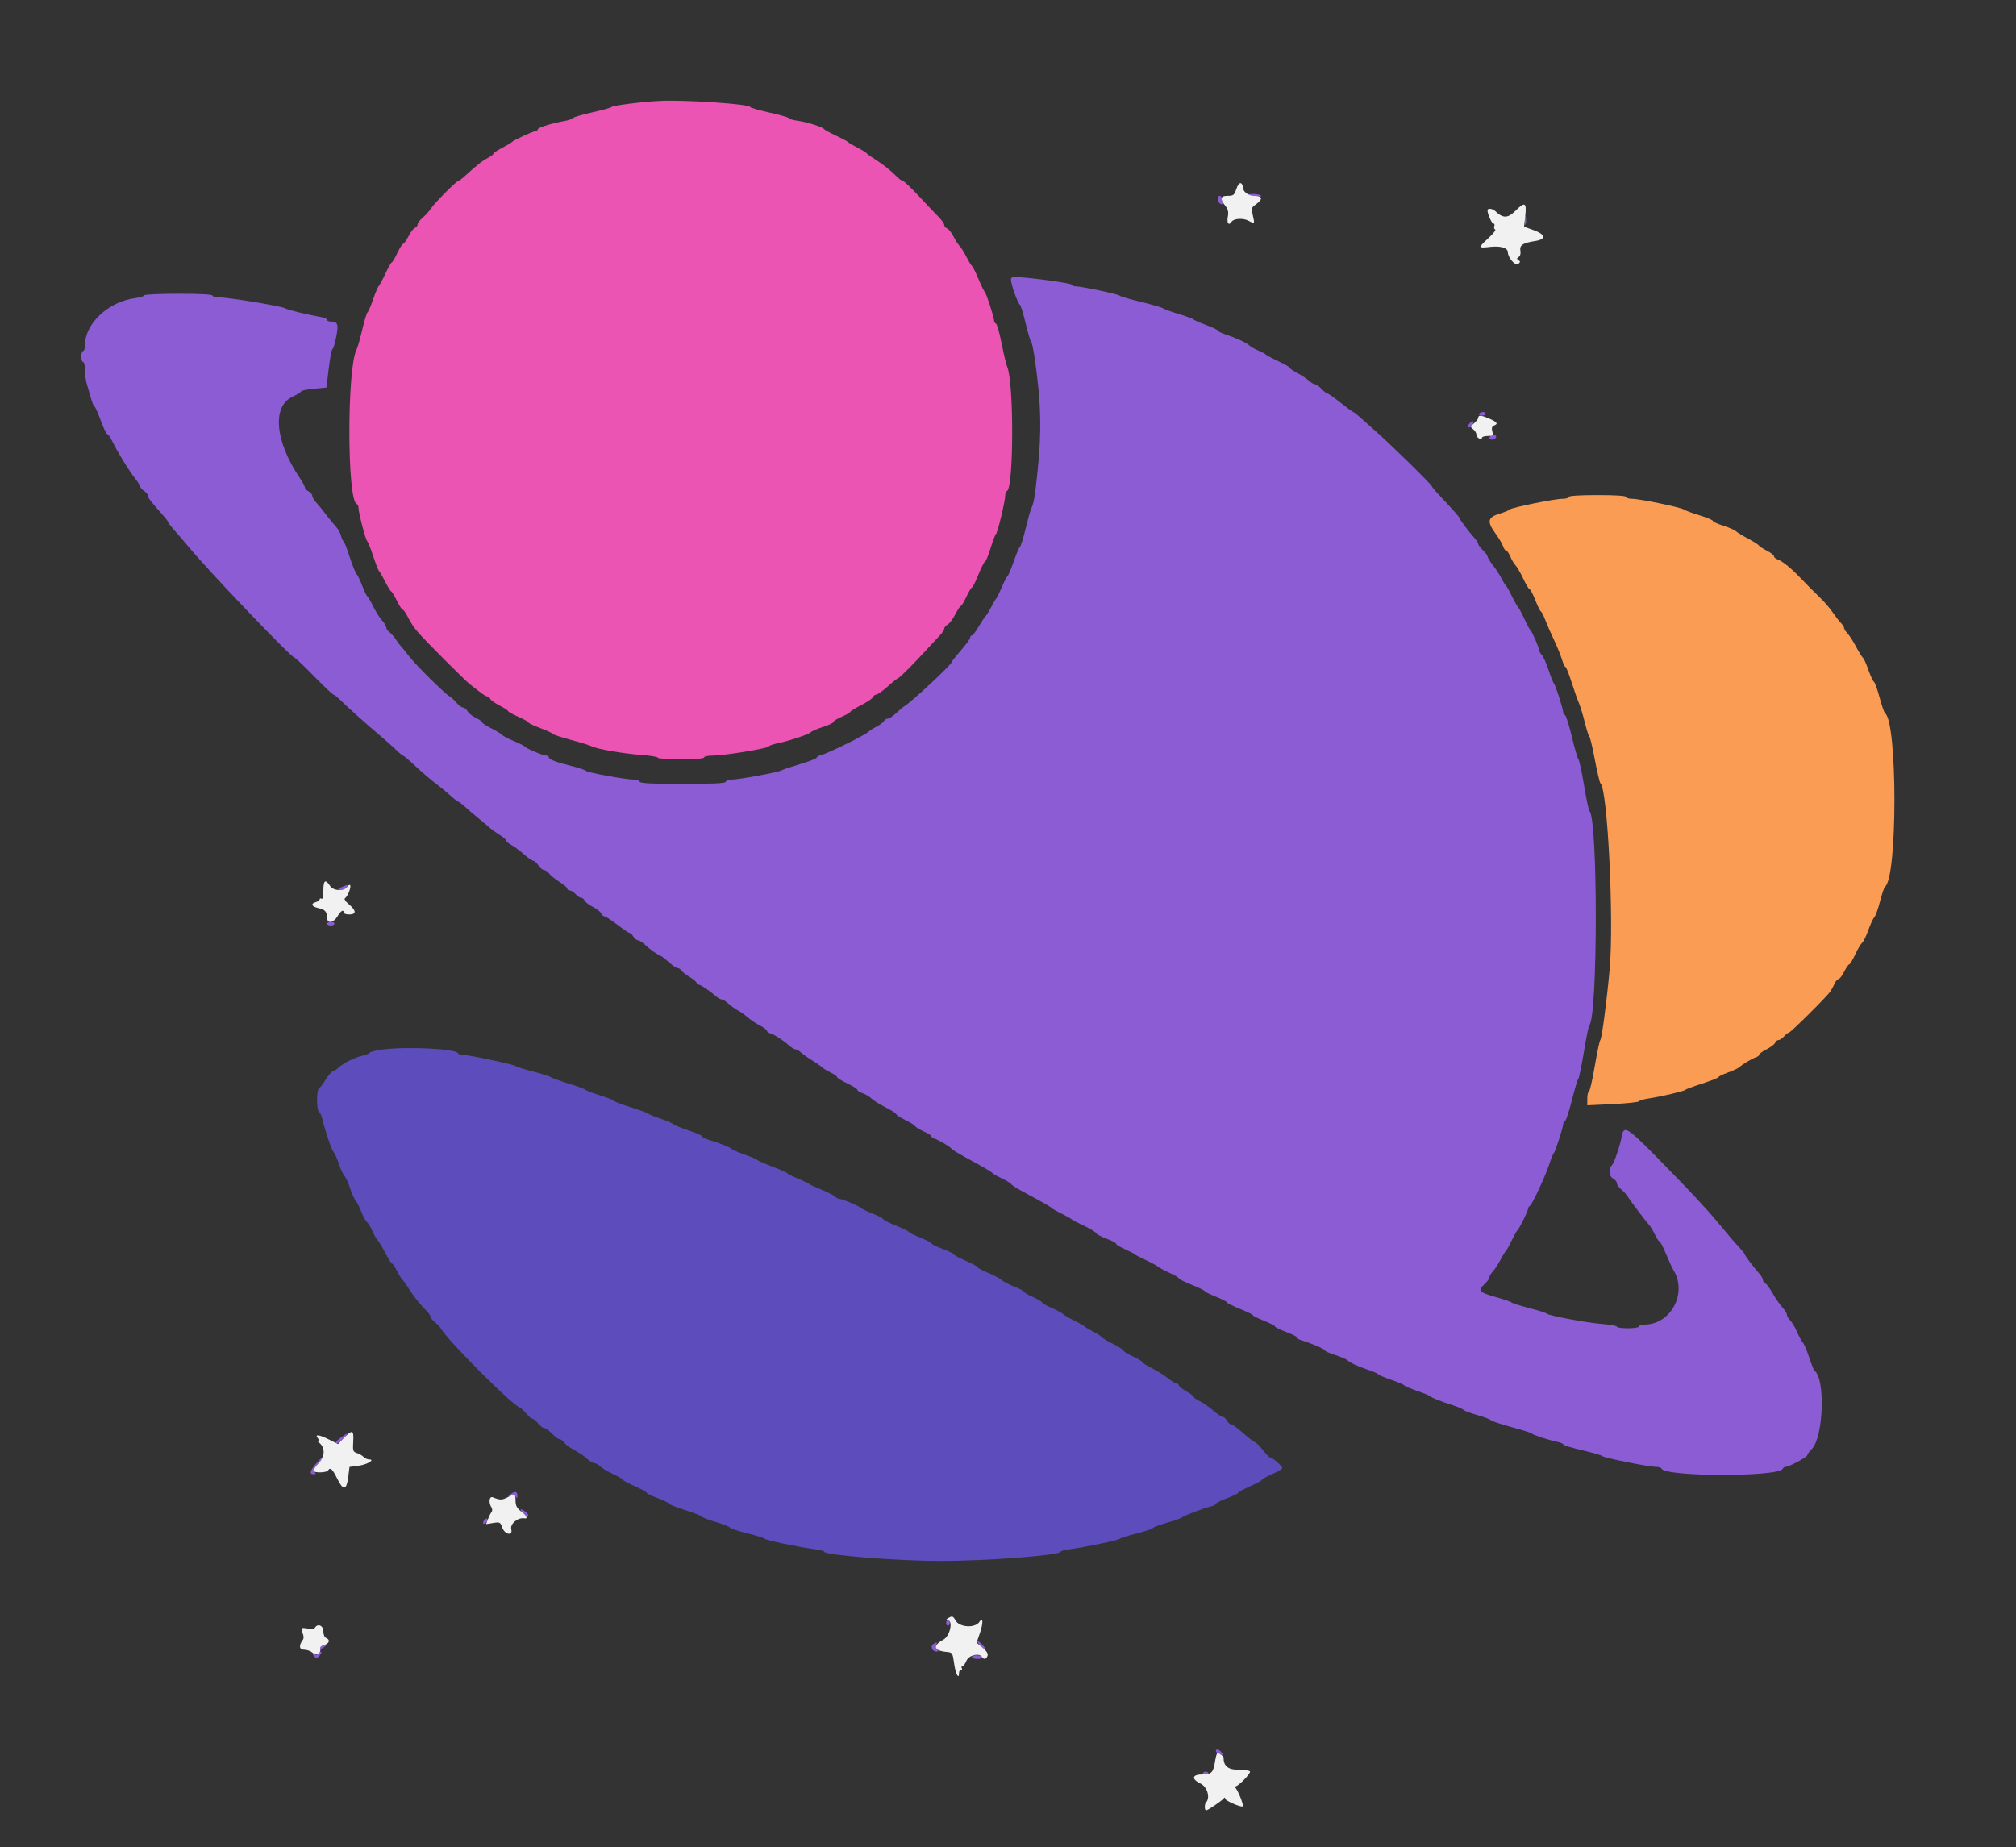 <svg id="svg" version="1.1" xmlns="http://www.w3.org/2000/svg" xmlns:xlink="http://www.w3.org/1999/xlink" width="400" height="366.558" viewBox="0, 0, 400,366.558"><rect x="0" y="0" width="400" height="366.558" fill="#333333" stroke="none"/><g id="svgg"><path id="path0" d="M311.274 98.625 C 311.274 98.827,310.719 98.992,310.041 98.992 C 308.464 98.992,299.828 100.743,299.561 101.117 C 299.449 101.272,298.533 101.649,297.525 101.954 C 295.165 102.667,294.993 103.503,296.719 105.873 C 297.414 106.827,298.097 107.979,298.237 108.433 C 298.377 108.886,298.643 109.258,298.828 109.258 C 299.014 109.258,299.392 109.800,299.669 110.464 C 299.946 111.127,300.413 111.911,300.706 112.205 C 300.999 112.500,301.686 113.689,302.234 114.849 C 302.782 116.008,303.351 116.957,303.500 116.957 C 303.649 116.957,304.164 117.947,304.644 119.157 C 305.125 120.367,305.617 121.357,305.738 121.358 C 305.859 121.359,306.258 122.142,306.624 123.099 C 306.991 124.057,307.768 125.830,308.350 127.039 C 308.932 128.249,309.621 129.940,309.881 130.797 C 310.140 131.654,310.465 132.356,310.603 132.356 C 310.740 132.356,311.286 133.717,311.816 135.380 C 312.346 137.044,313.000 138.900,313.269 139.505 C 313.538 140.110,314.066 141.842,314.441 143.355 C 314.817 144.867,315.230 146.154,315.360 146.214 C 315.490 146.274,315.979 148.336,316.446 150.797 C 316.913 153.257,317.408 155.353,317.546 155.454 C 318.966 156.493,320.259 182.664,319.373 192.409 C 318.790 198.810,317.812 206.195,317.517 206.416 C 317.383 206.517,316.886 208.868,316.414 211.641 C 315.941 214.413,315.417 216.682,315.248 216.682 C 315.079 216.682,314.940 217.285,314.940 218.022 L 314.940 219.362 319.960 219.121 C 322.721 218.989,325.072 218.741,325.185 218.570 C 325.297 218.399,326.132 218.150,327.039 218.016 C 329.488 217.654,334.162 216.562,334.372 216.303 C 334.473 216.179,335.999 215.611,337.764 215.042 C 339.528 214.473,340.972 213.900,340.972 213.767 C 340.972 213.635,341.804 213.228,342.821 212.862 C 343.839 212.496,344.875 212.010,345.124 211.781 C 345.773 211.186,347.644 210.072,348.396 209.834 C 348.749 209.722,349.038 209.488,349.038 209.314 C 349.038 209.140,349.706 208.657,350.522 208.240 C 351.338 207.824,352.099 207.243,352.211 206.950 C 352.324 206.656,352.620 206.416,352.870 206.416 C 353.119 206.416,353.622 206.086,353.987 205.683 C 354.352 205.280,354.773 204.950,354.922 204.950 C 355.283 204.950,362.635 197.638,363.217 196.700 C 363.467 196.297,363.840 195.596,364.045 195.142 C 364.250 194.688,364.584 194.317,364.786 194.317 C 364.989 194.317,365.491 193.657,365.903 192.851 C 366.314 192.044,366.774 191.384,366.924 191.384 C 367.074 191.384,367.594 190.518,368.080 189.459 C 368.566 188.401,369.188 187.347,369.463 187.118 C 369.737 186.889,370.295 185.755,370.701 184.598 C 371.108 183.441,371.641 182.294,371.885 182.050 C 372.130 181.805,372.644 180.382,373.027 178.887 C 373.411 177.392,373.854 176.081,374.012 175.975 C 376.505 174.294,376.504 143.204,374.011 141.532 C 373.852 141.426,373.369 140.031,372.939 138.433 C 372.509 136.836,372.003 135.433,371.815 135.317 C 371.627 135.201,371.129 134.126,370.708 132.930 C 370.288 131.733,369.805 130.661,369.636 130.547 C 369.467 130.432,368.846 129.436,368.257 128.332 C 367.668 127.228,366.897 126.032,366.544 125.674 C 366.192 125.316,365.903 124.858,365.903 124.656 C 365.903 124.455,365.614 123.995,365.261 123.636 C 364.908 123.276,364.155 122.303,363.587 121.473 C 363.019 120.643,361.864 119.311,361.021 118.513 C 360.177 117.715,358.560 116.090,357.428 114.901 C 355.315 112.685,353.743 111.407,352.612 110.986 C 352.259 110.855,351.971 110.580,351.971 110.376 C 351.971 110.173,351.326 109.677,350.538 109.275 C 349.750 108.873,349.049 108.416,348.980 108.259 C 348.911 108.102,347.947 107.489,346.838 106.896 C 345.729 106.303,344.631 105.630,344.398 105.399 C 344.165 105.169,343.052 104.690,341.923 104.335 C 340.795 103.980,339.872 103.554,339.872 103.388 C 339.872 103.222,338.676 102.720,337.214 102.274 C 335.752 101.828,334.369 101.315,334.141 101.135 C 333.599 100.708,325.368 98.998,323.831 98.995 C 323.176 98.993,322.640 98.827,322.640 98.625 C 322.640 98.396,320.501 98.258,316.957 98.258 C 313.413 98.258,311.274 98.396,311.274 98.625 " stroke="none" fill="#fb9c54" fill-rule="evenodd"></path><path id="path1" d="M130.889 20.027 C 127.305 20.214,121.564 20.939,121.357 21.230 C 121.256 21.371,119.532 21.851,117.526 22.297 C 115.520 22.742,113.787 23.255,113.675 23.435 C 113.564 23.616,112.813 23.879,112.006 24.019 C 109.483 24.457,106.691 25.335,106.691 25.691 C 106.691 25.878,106.501 26.031,106.268 26.031 C 105.780 26.031,101.832 27.847,101.558 28.198 C 101.457 28.327,100.591 28.840,99.633 29.339 C 98.676 29.838,97.892 30.366,97.892 30.512 C 97.892 30.659,97.419 31.023,96.841 31.322 C 95.724 31.899,94.564 32.807,92.471 34.739 C 91.761 35.394,91.062 35.930,90.917 35.930 C 90.539 35.930,86.167 40.342,85.466 41.430 C 85.142 41.934,84.423 42.732,83.868 43.204 C 83.313 43.676,82.860 44.277,82.860 44.540 C 82.860 44.803,82.620 45.110,82.326 45.222 C 82.033 45.335,81.452 46.095,81.036 46.912 C 80.619 47.728,80.145 48.396,79.982 48.396 C 79.819 48.396,79.299 49.221,78.827 50.229 C 78.355 51.237,77.867 52.062,77.743 52.062 C 77.620 52.062,77.035 53.093,76.445 54.354 C 75.854 55.614,75.255 56.729,75.113 56.832 C 74.970 56.934,74.486 58.089,74.036 59.398 C 73.587 60.707,73.091 61.863,72.934 61.966 C 72.778 62.069,72.301 63.636,71.874 65.449 C 71.447 67.261,70.949 69.016,70.767 69.348 C 68.832 72.876,68.846 99.341,70.784 100.031 C 70.973 100.098,71.129 100.428,71.132 100.764 C 71.139 101.771,72.538 107.160,72.852 107.392 C 73.013 107.511,73.549 108.845,74.045 110.357 C 74.540 111.870,75.055 113.190,75.188 113.291 C 75.322 113.391,75.860 114.325,76.384 115.364 C 76.909 116.404,77.467 117.312,77.624 117.381 C 77.781 117.450,78.293 118.291,78.761 119.248 C 79.229 120.206,79.734 120.990,79.884 120.990 C 80.035 120.990,80.435 121.526,80.773 122.181 C 81.535 123.656,82.113 124.531,82.984 125.532 C 84.543 127.322,92.023 134.818,93.167 135.736 C 95.579 137.674,96.362 138.222,96.719 138.222 C 96.918 138.222,97.161 138.434,97.261 138.693 C 97.360 138.952,98.203 139.555,99.133 140.033 C 100.064 140.512,100.825 141.008,100.825 141.135 C 100.825 141.263,101.732 141.767,102.841 142.255 C 103.951 142.743,104.858 143.253,104.858 143.387 C 104.858 143.522,105.889 144.013,107.149 144.478 C 108.410 144.944,109.535 145.462,109.651 145.631 C 109.766 145.799,111.416 146.349,113.317 146.854 C 115.218 147.358,117.044 147.922,117.376 148.107 C 118.318 148.635,123.780 149.585,127.314 149.836 C 129.079 149.961,130.522 150.204,130.522 150.376 C 130.522 150.547,132.585 150.687,135.105 150.687 C 137.916 150.687,139.688 150.546,139.688 150.321 C 139.688 150.119,140.472 149.954,141.430 149.954 C 143.665 149.954,152.247 148.560,152.507 148.155 C 152.615 147.985,153.281 147.731,153.987 147.590 C 156.290 147.131,160.393 145.782,160.850 145.334 C 161.096 145.094,162.209 144.610,163.325 144.259 C 164.440 143.908,165.353 143.473,165.353 143.292 C 165.353 143.110,166.077 142.652,166.962 142.272 C 167.847 141.893,168.631 141.445,168.704 141.277 C 168.776 141.109,169.776 140.495,170.924 139.913 C 172.073 139.330,173.099 138.629,173.204 138.355 C 173.310 138.080,173.607 137.854,173.866 137.852 C 174.124 137.850,175.160 137.112,176.169 136.212 C 177.177 135.312,178.112 134.571,178.246 134.565 C 178.489 134.556,181.705 131.306,184.244 128.506 C 184.975 127.699,185.973 126.625,186.462 126.119 C 186.951 125.613,187.351 125.000,187.351 124.757 C 187.351 124.514,187.649 124.156,188.014 123.961 C 188.379 123.766,189.064 122.852,189.538 121.931 C 190.012 121.010,190.510 120.257,190.646 120.257 C 190.781 120.257,191.278 119.432,191.751 118.423 C 192.223 117.415,192.720 116.590,192.855 116.590 C 192.990 116.590,193.566 115.435,194.134 114.024 C 194.702 112.612,195.292 111.457,195.445 111.457 C 195.598 111.457,196.090 110.261,196.540 108.799 C 196.989 107.337,197.476 106.059,197.622 105.958 C 197.935 105.742,199.450 99.423,199.450 98.335 C 199.450 97.923,199.600 97.531,199.784 97.464 C 201.150 96.963,201.190 75.799,199.831 72.777 C 199.649 72.374,199.158 70.312,198.739 68.194 C 198.320 66.077,197.814 64.290,197.614 64.222 C 197.414 64.155,197.250 63.912,197.250 63.683 C 197.250 63.014,195.670 58.130,195.389 57.929 C 195.248 57.828,194.683 56.673,194.134 55.362 C 193.584 54.051,193.011 52.896,192.859 52.796 C 192.707 52.695,192.211 51.880,191.757 50.985 C 191.304 50.091,190.699 49.125,190.413 48.839 C 190.127 48.553,189.576 47.697,189.188 46.936 C 188.800 46.176,188.228 45.456,187.917 45.336 C 187.606 45.217,187.351 44.908,187.351 44.650 C 187.351 44.391,186.858 43.685,186.256 43.080 C 185.653 42.475,183.894 40.619,182.345 38.955 C 180.796 37.291,179.370 35.930,179.174 35.930 C 178.979 35.930,178.450 35.559,177.999 35.105 C 176.706 33.806,175.197 32.604,173.605 31.608 C 172.797 31.102,172.053 30.566,171.952 30.416 C 171.852 30.267,171.027 29.764,170.119 29.299 C 169.212 28.834,168.387 28.343,168.286 28.208 C 168.185 28.073,167.113 27.501,165.903 26.936 C 164.693 26.371,163.618 25.782,163.513 25.628 C 163.223 25.198,160.131 24.222,158.241 23.963 C 157.313 23.836,156.554 23.613,156.554 23.467 C 156.554 23.321,154.821 22.818,152.704 22.348 C 150.587 21.878,148.854 21.381,148.854 21.243 C 148.854 20.655,135.791 19.771,130.889 20.027 " stroke="none" fill="#ec54b4" fill-rule="evenodd"></path><path id="path2" d="M247.510 38.628 C 247.892 38.957,250.410 39.156,250.216 38.842 C 250.098 38.652,249.407 38.497,248.680 38.497 C 247.952 38.497,247.426 38.556,247.510 38.628 M241.613 39.557 C 241.613 39.939,241.879 40.354,242.204 40.478 C 242.636 40.644,242.735 40.548,242.571 40.121 C 242.447 39.800,242.346 39.385,242.346 39.200 C 242.346 39.015,242.181 38.863,241.980 38.863 C 241.778 38.863,241.613 39.176,241.613 39.557 M302.567 43.813 C 302.571 44.620,302.646 44.906,302.734 44.450 C 302.822 43.994,302.818 43.334,302.727 42.984 C 302.635 42.633,302.563 43.006,302.567 43.813 M200.657 56.004 C 200.921 57.405,202.012 60.264,202.368 60.491 C 202.531 60.594,203.039 62.246,203.498 64.161 C 203.957 66.077,204.448 67.727,204.588 67.828 C 204.728 67.929,205.035 69.331,205.270 70.944 C 206.573 79.864,206.718 85.415,205.861 93.545 C 205.298 98.884,205.159 99.697,204.580 101.008 C 204.402 101.412,203.897 103.226,203.459 105.041 C 203.020 106.856,202.532 108.424,202.373 108.525 C 202.215 108.626,201.656 109.937,201.131 111.438 C 200.607 112.939,200.047 114.259,199.886 114.371 C 199.726 114.482,199.212 115.481,198.743 116.590 C 198.275 117.699,197.788 118.689,197.663 118.790 C 197.537 118.891,197.104 119.621,196.700 120.413 C 196.297 121.205,195.791 122.030,195.576 122.246 C 195.362 122.463,194.727 123.423,194.167 124.381 C 193.606 125.339,192.998 126.123,192.816 126.123 C 192.633 126.123,192.484 126.316,192.484 126.553 C 192.484 126.789,191.659 127.931,190.651 129.090 C 189.643 130.249,188.818 131.296,188.818 131.416 C 188.818 131.889,180.798 139.377,179.477 140.138 C 179.223 140.284,178.481 140.903,177.828 141.513 C 177.175 142.123,176.419 142.621,176.148 142.621 C 175.877 142.621,175.523 142.847,175.362 143.122 C 175.201 143.397,174.548 143.888,173.912 144.213 C 173.276 144.538,172.533 145.014,172.262 145.271 C 171.569 145.927,164.280 149.514,163.061 149.798 C 162.507 149.928,162.053 150.175,162.053 150.349 C 162.053 150.522,160.610 151.093,158.845 151.619 C 157.081 152.144,155.356 152.723,155.012 152.906 C 154.262 153.306,146.576 154.720,145.154 154.720 C 144.601 154.720,144.085 154.913,144.007 155.148 C 143.903 155.457,141.540 155.576,135.472 155.576 C 129.404 155.576,127.041 155.457,126.938 155.148 C 126.859 154.913,126.334 154.720,125.770 154.720 C 124.178 154.720,116.492 153.316,116.253 152.981 C 116.136 152.817,114.803 152.372,113.291 151.992 C 110.162 151.206,108.891 150.706,108.891 150.262 C 108.891 150.093,108.657 149.954,108.371 149.954 C 107.739 149.954,104.398 148.548,104.132 148.170 C 104.027 148.021,103.034 147.522,101.925 147.060 C 100.816 146.599,99.743 146.030,99.542 145.796 C 99.340 145.563,98.391 144.988,97.434 144.521 C 96.476 144.053,95.692 143.535,95.692 143.371 C 95.692 143.206,95.117 142.799,94.414 142.465 C 93.711 142.131,92.962 141.535,92.751 141.140 C 92.540 140.745,92.139 140.422,91.862 140.422 C 91.585 140.422,90.961 139.951,90.477 139.375 C 89.993 138.800,89.409 138.263,89.181 138.184 C 88.545 137.962,82.436 131.916,81.216 130.301 C 80.622 129.515,79.913 128.643,79.640 128.363 C 79.366 128.082,78.868 127.423,78.533 126.896 C 78.197 126.370,77.631 125.724,77.275 125.460 C 76.919 125.197,76.627 124.767,76.627 124.506 C 76.627 124.244,76.256 123.626,75.802 123.132 C 75.348 122.638,74.578 121.418,74.090 120.420 C 73.602 119.423,73.079 118.523,72.928 118.420 C 72.777 118.317,72.296 117.329,71.861 116.224 C 71.425 115.118,70.958 114.130,70.823 114.027 C 70.553 113.822,69.937 112.259,69.014 109.441 C 68.684 108.433,68.295 107.524,68.150 107.421 C 68.005 107.318,67.779 106.809,67.649 106.291 C 67.519 105.772,67.047 104.949,66.600 104.461 C 66.154 103.974,65.298 102.923,64.700 102.127 C 64.101 101.331,63.240 100.276,62.786 99.782 C 62.333 99.289,61.962 98.667,61.962 98.401 C 61.962 98.135,61.632 97.741,61.228 97.525 C 60.825 97.309,60.495 96.956,60.495 96.741 C 60.495 96.525,60.012 95.633,59.422 94.758 C 54.586 87.593,53.961 80.674,57.978 78.767 C 58.959 78.301,59.762 77.804,59.762 77.663 C 59.762 77.521,60.888 77.294,62.264 77.158 L 64.766 76.911 65.232 73.103 C 65.488 71.008,65.817 69.294,65.962 69.294 C 66.108 69.294,66.443 68.204,66.708 66.871 C 67.222 64.285,67.042 63.813,65.536 63.800 C 65.183 63.797,64.895 63.648,64.895 63.470 C 64.895 63.291,64.441 63.063,63.886 62.964 C 60.864 62.422,56.962 61.474,56.619 61.198 C 56.130 60.803,45.439 59.028,43.551 59.028 C 42.788 59.028,42.163 58.863,42.163 58.662 C 42.163 58.431,39.658 58.295,35.380 58.295 C 31.650 58.295,28.598 58.439,28.598 58.615 C 28.598 58.790,27.761 59.045,26.739 59.181 C 21.523 59.872,16.865 64.232,16.865 68.422 C 16.865 69.104,16.700 69.661,16.499 69.661 C 16.297 69.661,16.132 70.156,16.132 70.761 C 16.132 71.366,16.297 71.861,16.499 71.861 C 16.700 71.861,16.865 72.578,16.865 73.456 C 16.865 74.333,17.016 75.529,17.200 76.114 C 17.383 76.699,17.749 77.961,18.013 78.918 C 18.276 79.876,18.599 80.660,18.729 80.660 C 18.860 80.660,19.418 81.897,19.970 83.410 C 20.521 84.922,21.113 86.159,21.285 86.159 C 21.457 86.159,21.936 86.861,22.351 87.718 C 23.349 89.783,25.602 93.440,26.856 95.032 C 27.411 95.735,27.864 96.462,27.864 96.647 C 27.864 96.831,28.194 97.188,28.598 97.440 C 29.001 97.692,29.331 98.110,29.331 98.369 C 29.331 98.787,29.927 99.550,32.619 102.579 C 33.029 103.040,33.364 103.517,33.364 103.638 C 33.364 103.760,33.983 104.554,34.739 105.402 C 35.495 106.251,36.691 107.645,37.397 108.500 C 41.435 113.393,57.804 130.522,58.441 130.522 C 58.588 130.522,60.321 132.172,62.293 134.189 C 64.265 136.205,66.003 137.855,66.156 137.855 C 66.309 137.855,66.891 138.309,67.451 138.863 C 68.858 140.257,73.102 144.055,75.527 146.089 C 76.636 147.019,78.038 148.270,78.643 148.868 C 79.248 149.466,79.841 149.955,79.961 149.955 C 80.081 149.954,81.018 150.738,82.043 151.696 C 83.902 153.433,85.399 154.703,87.398 156.237 C 87.978 156.683,88.964 157.514,89.588 158.084 C 90.212 158.654,90.826 159.120,90.953 159.120 C 91.080 159.120,91.679 159.574,92.285 160.128 C 92.890 160.683,93.995 161.632,94.739 162.236 C 95.483 162.841,96.482 163.685,96.958 164.110 C 97.433 164.535,98.416 165.250,99.140 165.698 C 99.865 166.146,100.458 166.660,100.458 166.840 C 100.458 167.020,100.912 167.408,101.467 167.703 C 102.021 167.998,103.135 168.824,103.941 169.539 C 104.748 170.254,105.595 170.842,105.824 170.845 C 106.053 170.849,106.510 171.265,106.841 171.769 C 107.171 172.273,107.676 172.686,107.962 172.686 C 108.248 172.686,108.698 172.989,108.962 173.361 C 109.225 173.732,110.142 174.476,110.999 175.015 C 111.856 175.554,112.557 176.157,112.557 176.357 C 112.557 176.556,112.779 176.719,113.050 176.719 C 113.322 176.719,113.842 177.049,114.207 177.452 C 114.572 177.855,115.075 178.185,115.325 178.185 C 115.574 178.185,115.871 178.425,115.983 178.719 C 116.096 179.012,116.836 179.582,117.627 179.986 C 118.419 180.390,119.164 180.975,119.283 181.286 C 119.403 181.597,119.683 181.852,119.906 181.852 C 120.130 181.852,121.277 182.594,122.456 183.501 C 123.636 184.409,124.738 185.151,124.907 185.151 C 125.075 185.151,125.419 185.481,125.671 185.885 C 125.923 186.288,126.336 186.618,126.588 186.618 C 126.840 186.618,127.534 187.071,128.130 187.626 C 129.136 188.563,129.983 189.155,131.199 189.772 C 131.470 189.910,132.208 190.494,132.839 191.070 C 133.470 191.646,134.188 192.117,134.436 192.117 C 134.683 192.117,135.018 192.333,135.179 192.596 C 135.340 192.859,136.091 193.450,136.847 193.909 C 137.603 194.368,138.222 194.895,138.222 195.080 C 138.222 195.266,138.393 195.417,138.603 195.417 C 139.004 195.417,140.806 196.620,142.035 197.709 C 142.434 198.061,142.952 198.350,143.187 198.350 C 143.422 198.350,144.018 198.721,144.512 199.175 C 145.006 199.629,145.830 200.221,146.343 200.490 C 146.857 200.760,147.755 201.395,148.340 201.901 C 148.925 202.406,150.023 203.138,150.779 203.526 C 151.535 203.914,152.154 204.374,152.154 204.548 C 152.154 204.722,152.443 204.956,152.796 205.068 C 153.682 205.349,155.383 206.437,156.478 207.424 C 156.982 207.878,157.586 208.249,157.821 208.249 C 158.056 208.249,158.568 208.543,158.959 208.903 C 159.350 209.262,160.330 209.957,161.137 210.447 C 161.943 210.937,162.817 211.547,163.079 211.801 C 163.340 212.056,164.124 212.535,164.820 212.865 C 165.516 213.195,166.086 213.600,166.086 213.764 C 166.086 213.928,166.994 214.492,168.103 215.016 C 169.212 215.541,170.119 216.114,170.119 216.290 C 170.119 216.466,170.601 216.778,171.190 216.983 C 171.779 217.189,172.564 217.660,172.934 218.031 C 173.305 218.401,174.556 219.184,175.714 219.770 C 176.871 220.356,177.819 220.961,177.819 221.116 C 177.819 221.270,178.602 221.779,179.560 222.247 C 180.518 222.715,181.418 223.275,181.559 223.493 C 181.701 223.710,182.485 224.189,183.301 224.557 C 184.117 224.925,184.785 225.347,184.785 225.494 C 184.785 225.642,185.073 225.860,185.426 225.978 C 186.316 226.278,188.530 227.589,188.788 227.969 C 188.905 228.141,189.991 228.828,191.201 229.494 C 192.411 230.161,194.143 231.115,195.050 231.614 C 195.958 232.114,196.783 232.641,196.884 232.785 C 196.984 232.930,197.840 233.417,198.785 233.869 C 199.730 234.320,200.555 234.824,200.618 234.988 C 200.681 235.153,201.558 235.734,202.566 236.280 C 207.396 238.896,208.438 239.489,208.612 239.717 C 208.715 239.852,209.624 240.372,210.632 240.871 C 211.641 241.370,212.548 241.879,212.649 242.001 C 212.750 242.124,213.822 242.686,215.032 243.250 C 216.242 243.814,217.354 244.484,217.504 244.739 C 217.653 244.995,218.602 245.501,219.612 245.864 C 220.622 246.227,221.448 246.666,221.448 246.839 C 221.448 247.012,222.232 247.498,223.190 247.919 C 224.148 248.339,225.014 248.785,225.115 248.910 C 225.215 249.035,226.193 249.548,227.287 250.050 C 228.381 250.552,229.454 251.128,229.670 251.330 C 229.887 251.533,230.930 252.097,231.989 252.585 C 233.048 253.072,233.914 253.581,233.914 253.717 C 233.914 253.852,235.069 254.427,236.480 254.995 C 237.892 255.564,239.047 256.129,239.047 256.252 C 239.047 256.374,240.037 256.868,241.247 257.348 C 242.456 257.829,243.446 258.336,243.446 258.475 C 243.446 258.615,244.601 259.193,246.013 259.762 C 247.424 260.330,248.579 260.895,248.579 261.018 C 248.579 261.141,249.569 261.634,250.779 262.115 C 251.989 262.595,252.979 263.108,252.979 263.255 C 252.979 263.402,253.969 263.892,255.179 264.345 C 256.389 264.797,257.379 265.301,257.379 265.465 C 257.379 265.628,257.750 265.867,258.203 265.995 C 259.971 266.494,262.878 267.743,262.878 268.003 C 262.878 268.154,263.791 268.564,264.906 268.915 C 266.022 269.266,267.135 269.744,267.381 269.978 C 267.916 270.487,269.433 271.179,271.677 271.939 C 272.585 272.246,273.410 272.618,273.511 272.766 C 273.611 272.914,274.765 273.403,276.074 273.853 C 277.383 274.303,278.538 274.798,278.640 274.953 C 278.743 275.108,279.898 275.603,281.207 276.053 C 282.516 276.503,283.671 276.981,283.773 277.115 C 283.978 277.385,285.543 278.002,288.359 278.924 C 289.368 279.254,290.287 279.659,290.402 279.824 C 290.517 279.989,291.743 280.448,293.126 280.843 C 294.508 281.239,295.734 281.703,295.849 281.874 C 295.964 282.046,297.791 282.654,299.908 283.226 C 302.026 283.798,303.841 284.375,303.941 284.508 C 304.151 284.784,307.213 285.783,308.983 286.152 C 309.638 286.289,310.174 286.523,310.174 286.672 C 310.174 286.822,311.865 287.338,313.932 287.819 C 315.999 288.300,317.778 288.817,317.884 288.968 C 318.124 289.305,327.072 291.109,328.505 291.109 C 329.077 291.109,329.600 291.265,329.667 291.455 C 330.258 293.127,353.180 293.144,353.743 291.472 C 353.810 291.272,354.055 291.109,354.287 291.109 C 354.959 291.109,358.570 289.190,358.570 288.833 C 358.570 288.655,358.977 288.103,359.473 287.606 C 361.800 285.279,362.217 273.634,360.031 272.044 C 359.892 271.943,359.410 270.745,358.959 269.380 C 358.509 268.016,357.945 266.696,357.707 266.447 C 357.469 266.198,356.955 265.252,356.566 264.345 C 356.177 263.437,355.561 262.400,355.198 262.039 C 354.834 261.678,354.537 261.166,354.537 260.901 C 354.537 260.636,354.126 259.975,353.624 259.433 C 353.121 258.891,352.278 257.671,351.751 256.721 C 351.223 255.772,350.562 254.863,350.281 254.702 C 350.000 254.541,349.771 254.209,349.771 253.965 C 349.771 253.721,349.400 253.111,348.946 252.609 C 347.906 251.457,346.104 249.053,346.104 248.815 C 346.104 248.717,345.651 248.151,345.096 247.559 C 344.074 246.468,343.425 245.712,340.788 242.540 C 338.436 239.711,334.955 235.992,328.849 229.786 C 322.944 223.782,322.189 223.315,321.800 225.414 C 321.431 227.407,320.280 230.812,319.817 231.282 C 319.096 232.014,319.238 233.467,320.073 233.914 C 320.477 234.130,320.807 234.536,320.807 234.817 C 320.807 235.097,321.178 235.634,321.632 236.010 C 322.085 236.386,322.621 236.961,322.823 237.287 C 323.363 238.162,326.585 242.441,327.185 243.080 C 327.469 243.382,327.995 244.248,328.355 245.005 C 328.714 245.761,329.124 246.379,329.266 246.379 C 329.407 246.379,329.988 247.493,330.556 248.854 C 331.124 250.215,331.790 251.659,332.035 252.062 C 334.840 256.668,331.524 262.878,326.260 262.878 C 325.680 262.878,325.206 263.043,325.206 263.245 C 325.206 263.448,324.229 263.611,323.006 263.611 C 321.797 263.611,320.807 263.471,320.807 263.299 C 320.807 263.127,319.514 262.887,317.935 262.765 C 314.820 262.525,307.171 261.094,306.874 260.696 C 306.774 260.561,305.206 260.065,303.391 259.595 C 301.577 259.124,300.009 258.628,299.908 258.493 C 299.808 258.357,298.364 257.863,296.700 257.395 C 293.447 256.479,293.174 256.144,294.592 254.812 C 295.096 254.338,295.509 253.763,295.509 253.534 C 295.509 253.305,295.797 252.789,296.150 252.388 C 296.753 251.703,297.029 251.269,298.167 249.221 C 298.419 248.767,298.721 248.313,298.838 248.213 C 298.955 248.112,299.450 247.204,299.938 246.196 C 300.425 245.188,300.935 244.279,301.071 244.176 C 301.424 243.908,303.208 240.295,303.208 239.849 C 303.208 239.643,303.349 239.419,303.520 239.352 C 303.946 239.186,306.615 233.465,307.425 230.981 C 307.786 229.872,308.192 228.882,308.326 228.781 C 308.599 228.574,310.174 223.672,310.174 223.027 C 310.174 222.797,310.333 222.554,310.528 222.487 C 310.723 222.420,311.335 220.550,311.889 218.332 C 312.443 216.114,313.012 214.216,313.152 214.114 C 313.293 214.013,313.791 211.620,314.260 208.798 C 314.728 205.976,315.210 203.584,315.330 203.483 C 317.042 202.046,317.069 162.233,315.359 160.953 C 315.224 160.853,314.744 158.552,314.293 155.841 C 313.841 153.131,313.345 150.821,313.190 150.708 C 313.035 150.596,312.441 148.566,311.871 146.196 C 311.301 143.827,310.686 141.888,310.505 141.888 C 310.323 141.888,310.174 141.687,310.174 141.440 C 310.174 140.773,308.607 135.868,308.326 135.655 C 308.192 135.555,307.714 134.356,307.264 132.992 C 306.813 131.628,306.211 130.278,305.926 129.993 C 305.641 129.708,305.408 129.312,305.408 129.112 C 305.408 128.617,303.957 125.267,303.639 125.030 C 303.499 124.925,302.973 123.944,302.471 122.850 C 301.969 121.756,301.393 120.684,301.192 120.467 C 300.990 120.251,300.426 119.248,299.938 118.240 C 299.450 117.232,298.937 116.324,298.797 116.224 C 298.658 116.123,298.251 115.463,297.893 114.757 C 297.535 114.051,296.769 112.873,296.192 112.138 C 295.614 111.403,295.142 110.637,295.142 110.435 C 295.142 110.233,294.732 109.679,294.232 109.204 C 293.731 108.730,293.319 108.174,293.315 107.971 C 293.312 107.767,292.938 107.189,292.484 106.687 C 291.480 105.577,289.643 103.135,289.643 102.912 C 289.643 102.696,288.025 100.849,285.885 98.621 C 284.927 97.624,284.143 96.698,284.143 96.563 C 284.143 96.259,275.834 88.097,272.993 85.610 C 271.841 84.601,270.401 83.323,269.793 82.768 C 269.185 82.214,268.600 81.760,268.493 81.760 C 268.386 81.760,267.262 80.935,265.995 79.927 C 264.727 78.918,263.549 78.091,263.376 78.087 C 263.203 78.084,262.673 77.671,262.198 77.171 C 261.723 76.670,261.136 76.260,260.892 76.260 C 260.649 76.260,260.098 75.932,259.668 75.532 C 259.238 75.131,258.217 74.455,257.399 74.028 C 256.581 73.602,255.912 73.140,255.912 73.003 C 255.912 72.865,254.881 72.269,253.621 71.678 C 252.360 71.088,251.247 70.493,251.146 70.357 C 251.045 70.221,250.378 69.867,249.665 69.570 C 248.951 69.273,248.126 68.797,247.831 68.514 C 247.277 67.979,245.367 67.110,242.988 66.310 C 242.232 66.055,241.613 65.735,241.613 65.599 C 241.613 65.462,240.582 64.970,239.322 64.504 C 238.061 64.039,236.948 63.548,236.847 63.413 C 236.746 63.278,235.426 62.793,233.914 62.333 C 232.401 61.874,230.987 61.359,230.770 61.189 C 230.553 61.018,228.573 60.445,226.370 59.914 C 224.167 59.384,222.282 58.831,222.181 58.685 C 221.983 58.398,214.571 56.829,213.413 56.829 C 213.027 56.829,212.655 56.674,212.588 56.486 C 212.473 56.164,203.802 54.997,201.517 54.996 C 200.570 54.995,200.485 55.094,200.657 56.004 M293.492 82.126 C 293.368 82.328,293.605 82.493,294.021 82.493 C 294.436 82.493,294.775 82.328,294.775 82.126 C 294.775 81.925,294.538 81.760,294.247 81.760 C 293.957 81.760,293.617 81.925,293.492 82.126 M291.503 84.110 C 291.267 84.395,291.213 84.714,291.385 84.820 C 291.556 84.926,291.895 84.693,292.139 84.303 C 292.648 83.487,292.146 83.335,291.503 84.110 M295.967 86.423 C 295.337 86.649,295.388 87.259,296.037 87.259 C 296.644 87.259,297.125 86.655,296.706 86.418 C 296.552 86.330,296.219 86.332,295.967 86.423 M67.866 176.016 C 67.383 176.210,67.060 176.440,67.149 176.529 C 67.413 176.792,68.928 176.293,68.928 175.943 C 68.928 175.764,68.886 175.629,68.836 175.642 C 68.786 175.655,68.349 175.823,67.866 176.016 M64.895 183.318 C 64.895 183.520,65.225 183.685,65.628 183.685 C 66.031 183.685,66.361 183.520,66.361 183.318 C 66.361 183.116,66.031 182.951,65.628 182.951 C 65.225 182.951,64.895 183.116,64.895 183.318 M67.509 285.390 C 66.853 285.875,66.466 286.364,66.649 286.477 C 66.832 286.591,67.451 286.194,68.023 285.596 C 69.284 284.280,69.109 284.210,67.509 285.390 M63.061 290.077 C 61.560 291.742,61.270 292.576,62.191 292.576 C 62.698 292.576,62.744 292.478,62.400 292.134 C 62.056 291.790,62.257 291.388,63.311 290.308 C 64.055 289.546,64.592 288.862,64.504 288.789 C 64.416 288.715,63.767 289.295,63.061 290.077 M101.371 296.507 C 100.679 297.045,100.678 297.061,101.346 296.829 C 101.762 296.684,102.172 296.776,102.348 297.054 C 102.570 297.404,102.648 297.366,102.652 296.905 C 102.661 296.004,102.202 295.861,101.371 296.507 M103.837 300.402 C 104.298 300.875,104.739 301.096,104.817 300.892 C 104.895 300.689,104.657 300.302,104.288 300.032 C 103.206 299.241,102.928 299.469,103.837 300.402 M95.914 301.955 C 95.777 302.313,95.859 302.480,96.127 302.391 C 96.675 302.208,96.977 301.375,96.495 301.375 C 96.298 301.375,96.037 301.636,95.914 301.955 M187.718 322.090 C 187.718 322.392,187.883 322.640,188.084 322.640 C 188.286 322.640,188.451 322.392,188.451 322.090 C 188.451 321.787,188.286 321.540,188.084 321.540 C 187.883 321.540,187.718 321.787,187.718 322.090 M193.951 325.799 C 193.951 326.239,195.346 327.609,195.555 327.373 C 195.628 327.290,195.297 326.814,194.819 326.314 C 194.342 325.814,193.951 325.582,193.951 325.799 M185.189 326.275 C 184.527 326.694,184.940 327.773,185.763 327.773 C 186.232 327.773,186.290 327.665,185.986 327.361 C 185.760 327.135,185.662 326.723,185.769 326.445 C 185.994 325.859,185.893 325.829,185.189 326.275 M63.805 326.658 C 63.509 326.846,63.356 327.089,63.465 327.199 C 63.575 327.309,63.983 327.158,64.371 326.864 C 65.144 326.279,64.675 326.109,63.805 326.658 M63.061 328.179 C 63.061 328.404,62.794 328.482,62.460 328.353 C 61.961 328.162,61.936 328.216,62.313 328.671 C 62.703 329.141,62.841 329.146,63.281 328.705 C 63.886 328.101,63.937 327.773,63.428 327.773 C 63.226 327.773,63.061 327.955,63.061 328.179 M192.851 328.873 C 192.851 329.074,193.355 329.239,193.972 329.239 C 194.626 329.239,194.999 329.086,194.867 328.873 C 194.742 328.671,194.238 328.506,193.746 328.506 C 193.253 328.506,192.851 328.671,192.851 328.873 M241.247 347.532 C 241.247 347.712,241.508 347.959,241.827 348.082 C 242.723 348.426,242.842 348.351,242.346 347.754 C 241.841 347.145,241.247 347.025,241.247 347.532 M238.680 351.971 C 238.680 352.172,238.928 352.337,239.230 352.337 C 239.533 352.337,239.780 352.172,239.780 351.971 C 239.780 351.769,239.533 351.604,239.230 351.604 C 238.928 351.604,238.680 351.769,238.680 351.971 " stroke="none" fill="#8c5cd4" fill-rule="evenodd"></path><path id="path3" d="M75.925 208.280 C 74.631 208.448,73.477 208.736,73.359 208.921 C 73.240 209.106,72.566 209.378,71.861 209.526 C 70.387 209.836,67.980 211.069,67.019 212.007 C 66.657 212.360,66.198 212.649,65.999 212.649 C 65.800 212.649,65.198 213.350,64.661 214.207 C 64.124 215.064,63.503 215.883,63.282 216.027 C 62.771 216.359,62.787 220.314,63.300 220.649 C 63.510 220.786,63.797 221.393,63.938 221.998 C 64.510 224.449,65.804 228.258,66.203 228.665 C 66.436 228.904,66.908 229.958,67.252 231.007 C 67.595 232.056,68.090 233.128,68.351 233.390 C 68.613 233.652,69.113 234.743,69.461 235.815 C 69.809 236.887,70.313 238.011,70.580 238.313 C 70.847 238.616,71.351 239.606,71.699 240.513 C 72.047 241.421,72.554 242.345,72.826 242.567 C 73.097 242.790,73.564 243.557,73.863 244.272 C 74.162 244.988,74.622 245.796,74.884 246.068 C 75.147 246.340,75.853 247.511,76.453 248.670 C 77.053 249.829,77.651 250.778,77.781 250.778 C 77.912 250.779,78.384 251.480,78.830 252.337 C 79.276 253.194,79.763 253.978,79.912 254.079 C 80.061 254.180,80.598 254.923,81.103 255.731 C 82.100 257.323,83.301 258.832,84.601 260.125 C 85.055 260.576,85.426 261.121,85.426 261.335 C 85.426 261.550,85.808 262.026,86.274 262.393 C 86.740 262.761,87.277 263.328,87.466 263.653 C 88.896 266.114,101.539 278.787,103.114 279.338 C 103.342 279.418,103.925 279.954,104.409 280.530 C 104.893 281.106,105.458 281.577,105.663 281.577 C 105.868 281.577,106.360 281.989,106.757 282.493 C 107.153 282.997,107.699 283.410,107.970 283.410 C 108.241 283.410,108.929 283.905,109.500 284.510 C 110.071 285.115,110.736 285.610,110.977 285.610 C 111.218 285.610,111.633 285.898,111.899 286.251 C 112.165 286.604,112.793 287.125,113.295 287.408 C 115.329 288.558,115.631 288.759,116.512 289.551 C 117.017 290.005,117.654 290.376,117.927 290.376 C 118.200 290.376,118.716 290.665,119.073 291.017 C 119.430 291.370,120.585 292.058,121.639 292.547 C 122.694 293.035,123.556 293.535,123.556 293.658 C 123.556 293.781,124.629 294.360,125.940 294.945 C 127.250 295.529,128.323 296.123,128.323 296.263 C 128.323 296.404,129.313 296.889,130.522 297.342 C 131.732 297.794,132.722 298.278,132.722 298.418 C 132.722 298.557,134.207 299.145,136.022 299.725 C 137.837 300.305,139.322 300.889,139.322 301.024 C 139.322 301.158,140.559 301.635,142.071 302.084 C 143.584 302.533,144.821 303.021,144.821 303.167 C 144.821 303.313,146.347 303.817,148.213 304.287 C 150.078 304.756,151.687 305.260,151.787 305.406 C 151.986 305.693,158.465 307.045,161.595 307.452 C 162.654 307.590,163.520 307.815,163.520 307.952 C 163.520 308.639,177.930 309.789,186.618 309.796 C 195.657 309.803,210.449 308.668,210.449 307.967 C 210.449 307.824,211.233 307.604,212.191 307.478 C 215.208 307.081,221.990 305.666,222.181 305.394 C 222.282 305.251,223.757 304.783,225.460 304.354 C 227.162 303.925,228.647 303.430,228.759 303.252 C 228.872 303.075,230.189 302.585,231.686 302.163 C 233.183 301.741,234.503 301.265,234.619 301.106 C 234.832 300.814,238.890 299.285,240.422 298.920 C 240.875 298.811,241.247 298.597,241.247 298.444 C 241.247 298.290,242.236 297.794,243.446 297.342 C 244.656 296.889,245.646 296.410,245.646 296.277 C 245.646 296.144,246.719 295.557,248.029 294.973 C 249.340 294.388,250.412 293.806,250.412 293.679 C 250.412 293.553,251.318 293.046,252.425 292.554 C 253.532 292.062,254.440 291.527,254.442 291.366 C 254.447 290.987,252.540 289.308,252.062 289.271 C 251.861 289.255,251.201 288.596,250.596 287.807 C 249.991 287.019,249.248 286.283,248.946 286.174 C 248.643 286.064,247.571 285.237,246.563 284.335 C 245.555 283.434,244.529 282.692,244.284 282.686 C 244.039 282.681,243.662 282.346,243.446 281.943 C 243.231 281.540,242.854 281.207,242.609 281.203 C 242.364 281.199,241.505 280.622,240.701 279.920 C 239.897 279.218,238.701 278.389,238.043 278.077 C 237.385 277.765,236.847 277.382,236.847 277.227 C 236.847 277.072,236.187 276.574,235.380 276.121 C 234.574 275.668,233.914 275.142,233.914 274.954 C 233.914 274.765,233.731 274.610,233.508 274.610 C 233.285 274.610,232.485 274.121,231.729 273.523 C 230.974 272.924,229.506 272.008,228.468 271.487 C 227.430 270.965,226.581 270.423,226.581 270.281 C 226.581 270.139,225.756 269.645,224.748 269.182 C 223.740 268.720,222.915 268.212,222.915 268.054 C 222.915 267.896,221.966 267.285,220.807 266.697 C 219.647 266.109,218.642 265.500,218.573 265.343 C 218.504 265.186,217.762 264.711,216.923 264.286 C 216.085 263.861,215.316 263.398,215.215 263.258 C 215.115 263.117,214.207 262.603,213.199 262.115 C 212.191 261.627,211.147 261.021,210.879 260.768 C 210.612 260.515,209.581 259.958,208.588 259.531 C 207.595 259.104,206.783 258.640,206.783 258.499 C 206.783 258.358,205.958 257.870,204.950 257.414 C 203.941 256.958,203.116 256.470,203.116 256.329 C 203.116 256.189,202.278 255.748,201.254 255.351 C 200.230 254.954,199.116 254.373,198.779 254.059 C 198.442 253.746,197.218 253.097,196.059 252.617 C 194.899 252.137,193.951 251.627,193.951 251.485 C 193.951 251.342,192.878 250.759,191.567 250.188 C 190.257 249.617,189.184 249.041,189.184 248.909 C 189.184 248.777,188.194 248.298,186.984 247.846 C 185.775 247.394,184.785 246.903,184.785 246.757 C 184.785 246.610,183.795 246.097,182.585 245.616 C 181.375 245.135,180.385 244.642,180.385 244.519 C 180.385 244.397,179.230 243.831,177.819 243.263 C 176.407 242.695,175.252 242.110,175.252 241.964 C 175.252 241.818,174.303 241.318,173.144 240.854 C 171.984 240.389,170.953 239.898,170.852 239.763 C 170.587 239.408,167.179 237.947,166.616 237.947 C 166.353 237.947,165.921 237.731,165.654 237.467 C 165.388 237.203,164.180 236.586,162.970 236.096 C 161.760 235.605,160.687 235.111,160.587 234.998 C 160.486 234.885,159.496 234.409,158.387 233.940 C 157.278 233.472,156.288 232.971,156.187 232.827 C 156.086 232.684,154.766 232.100,153.254 231.531 C 151.742 230.961,150.422 230.380,150.321 230.239 C 150.220 230.099,149.065 229.607,147.754 229.148 C 146.444 228.688,145.287 228.183,145.184 228.025 C 144.998 227.740,142.793 226.866,140.513 226.175 C 139.858 225.976,139.322 225.684,139.322 225.526 C 139.322 225.368,138.126 224.843,136.664 224.360 C 135.202 223.877,133.827 223.313,133.609 223.107 C 133.392 222.900,132.237 222.408,131.043 222.012 C 129.849 221.617,128.790 221.184,128.689 221.052 C 128.588 220.919,127.021 220.343,125.206 219.771 C 123.391 219.200,121.855 218.611,121.792 218.464 C 121.729 218.316,120.492 217.831,119.042 217.385 C 117.593 216.940,116.324 216.455,116.224 216.309 C 116.123 216.163,114.555 215.584,112.741 215.024 C 110.926 214.464,109.358 213.896,109.258 213.763 C 109.157 213.630,107.589 213.136,105.775 212.665 C 103.960 212.194,102.392 211.699,102.291 211.563 C 102.072 211.269,92.919 209.337,91.781 209.344 C 91.344 209.347,90.932 209.197,90.865 209.010 C 90.552 208.144,80.696 207.662,75.925 208.280 " stroke="none" fill="#5c4cbc" fill-rule="evenodd"></path><path id="path4" d="M245.280 37.580 C 244.905 38.714,244.710 38.863,243.601 38.863 C 242.133 38.863,241.992 39.413,243.098 40.820 C 243.680 41.560,243.795 42.069,243.607 43.069 C 243.379 44.289,243.825 44.867,244.346 44.025 C 244.755 43.363,246.598 43.230,247.669 43.785 C 248.983 44.467,248.978 44.474,248.570 42.703 C 248.292 41.494,248.342 41.171,248.866 40.801 C 250.708 39.498,250.637 38.882,248.645 38.869 C 247.832 38.864,246.758 38.113,246.686 37.502 C 246.504 35.936,245.809 35.975,245.280 37.580 M300.717 41.808 C 299.172 43.353,298.224 43.372,296.674 41.892 C 296.125 41.368,295.142 41.271,295.142 41.742 C 295.142 42.493,295.981 44.363,296.317 44.363 C 296.521 44.363,296.596 44.600,296.485 44.889 C 296.374 45.179,296.455 45.473,296.665 45.543 C 296.875 45.613,296.288 46.369,295.361 47.224 C 293.230 49.189,293.247 49.281,295.692 48.993 C 297.698 48.757,299.173 49.202,299.176 50.042 C 299.180 51.122,300.681 52.853,301.223 52.402 C 301.667 52.034,301.682 51.883,301.301 51.636 C 300.915 51.387,300.921 51.267,301.333 51.001 C 301.638 50.805,301.771 50.304,301.665 49.750 C 301.459 48.668,302.172 48.200,304.583 47.835 C 306.833 47.493,306.694 46.540,304.266 45.667 L 302.392 44.993 302.631 42.875 C 302.936 40.182,302.555 39.969,300.717 41.808 M293.309 82.893 C 293.309 83.112,292.938 83.607,292.484 83.992 C 291.708 84.651,291.697 84.722,292.301 85.191 C 292.654 85.466,292.942 85.943,292.942 86.252 C 292.942 86.561,293.190 86.909,293.492 87.025 C 293.795 87.141,294.042 87.077,294.042 86.881 C 294.042 86.686,294.555 86.526,295.182 86.526 C 296.217 86.526,296.300 86.441,296.089 85.601 C 295.927 84.953,296.025 84.613,296.416 84.462 C 297.298 84.124,297.083 83.782,295.569 83.114 C 293.938 82.394,293.309 82.332,293.309 82.893 M64.161 176.740 C 64.161 177.883,64.021 178.508,63.795 178.368 C 63.593 178.244,63.428 178.297,63.428 178.487 C 63.428 178.677,63.098 178.919,62.695 179.025 C 61.582 179.316,61.817 179.929,63.153 180.219 C 64.496 180.510,64.881 180.932,64.889 182.126 C 64.897 183.354,66.182 183.184,66.969 181.852 C 67.614 180.761,68.194 180.413,68.194 181.118 C 68.194 181.320,68.689 181.485,69.294 181.485 C 70.743 181.485,70.719 180.724,69.230 179.471 C 68.494 178.851,68.216 178.398,68.474 178.239 C 68.991 177.919,69.752 175.954,69.468 175.670 C 69.350 175.553,69.126 175.664,68.970 175.917 C 68.351 176.918,66.177 176.869,65.503 175.839 C 64.565 174.408,64.161 174.679,64.161 176.740 M68.250 285.368 L 67.063 286.594 65.367 285.735 C 63.352 284.715,62.361 284.582,63.061 285.426 C 63.312 285.729,63.374 285.979,63.198 285.982 C 63.022 285.985,63.043 286.109,63.245 286.257 C 64.547 287.214,64.543 289.046,63.235 290.386 C 62.526 291.111,62.060 291.819,62.198 291.957 C 62.586 292.345,64.823 292.255,65.078 291.842 C 65.523 291.122,65.954 291.504,66.916 293.469 C 68.114 295.917,68.759 295.811,69.097 293.111 L 69.345 291.128 71.146 290.889 C 72.857 290.662,74.549 289.643,73.215 289.643 C 72.902 289.643,72.421 289.417,72.145 289.141 C 71.869 288.865,71.265 288.519,70.803 288.373 C 70.042 288.131,69.975 287.921,70.087 286.124 C 70.233 283.790,69.909 283.657,68.250 285.368 M100.651 297.182 C 99.598 297.731,99.177 297.728,97.800 297.161 C 97.076 296.863,96.886 298.176,97.510 299.163 C 97.708 299.476,97.714 299.864,97.525 300.091 C 97.347 300.306,97.030 300.932,96.821 301.482 L 96.441 302.481 97.850 302.256 C 99.176 302.044,99.283 302.097,99.657 303.169 C 100.140 304.555,101.795 304.887,101.439 303.527 C 101.157 302.446,102.723 301.122,104.033 301.333 C 104.814 301.459,104.535 300.864,103.388 299.959 C 102.557 299.302,102.291 298.792,102.291 297.851 C 102.291 296.442,102.167 296.391,100.651 297.182 M188.084 321.173 C 187.718 321.410,187.687 321.531,187.993 321.534 C 189.176 321.549,188.515 324.689,187.177 325.410 C 185.022 326.571,185.253 327.600,187.719 327.834 C 188.993 327.955,189.003 327.969,189.327 330.247 C 189.614 332.262,190.284 333.482,190.284 331.989 C 190.284 331.687,190.459 331.439,190.672 331.439 C 190.886 331.439,190.959 331.274,190.834 331.072 C 190.709 330.871,190.762 330.706,190.951 330.706 C 191.140 330.706,191.500 330.211,191.751 329.606 C 192.220 328.473,194.316 327.980,194.867 328.873 C 195.206 329.421,195.676 329.316,195.938 328.633 C 196.096 328.222,195.784 327.704,194.971 327.024 L 193.770 326.023 194.470 323.963 C 195.109 322.084,195.041 320.735,194.363 321.832 C 193.522 323.194,190.339 323.012,189.560 321.557 C 189.111 320.718,188.881 320.658,188.084 321.173 M62.491 323.039 C 62.342 323.280,61.751 323.346,61.003 323.206 C 59.710 322.964,59.619 323.074,60.109 324.290 C 60.271 324.693,60.280 325.188,60.128 325.390 C 59.249 326.555,59.343 327.406,60.350 327.406 C 60.902 327.406,61.648 327.673,62.008 327.998 C 62.732 328.653,63.822 328.037,63.523 327.141 C 63.442 326.898,63.800 326.593,64.319 326.463 C 65.353 326.204,65.579 325.406,64.711 325.074 C 64.390 324.950,64.161 324.401,64.161 323.751 C 64.161 322.607,63.051 322.133,62.491 323.039 M241.094 349.496 C 240.749 351.780,240.399 352.154,238.608 352.154 C 236.504 352.154,236.306 353.056,238.208 353.981 C 239.556 354.636,240.183 356.823,239.281 357.725 C 238.965 358.041,238.982 359.303,239.302 359.303 C 239.644 359.303,242.459 357.386,242.799 356.921 C 242.973 356.684,243.071 356.699,243.074 356.962 C 243.080 357.377,246.294 358.778,246.581 358.491 C 246.810 358.262,245.558 355.135,245.110 354.818 C 244.852 354.635,244.851 354.547,245.107 354.543 C 245.698 354.534,248.231 351.931,248.005 351.565 C 247.894 351.385,246.859 351.237,245.705 351.237 C 243.653 351.237,242.746 350.482,242.772 348.793 C 242.776 348.546,241.931 347.952,241.563 347.943 C 241.435 347.940,241.224 348.639,241.094 349.496 " stroke="none" fill="#f1f1f1" fill-rule="evenodd"></path></g></svg>